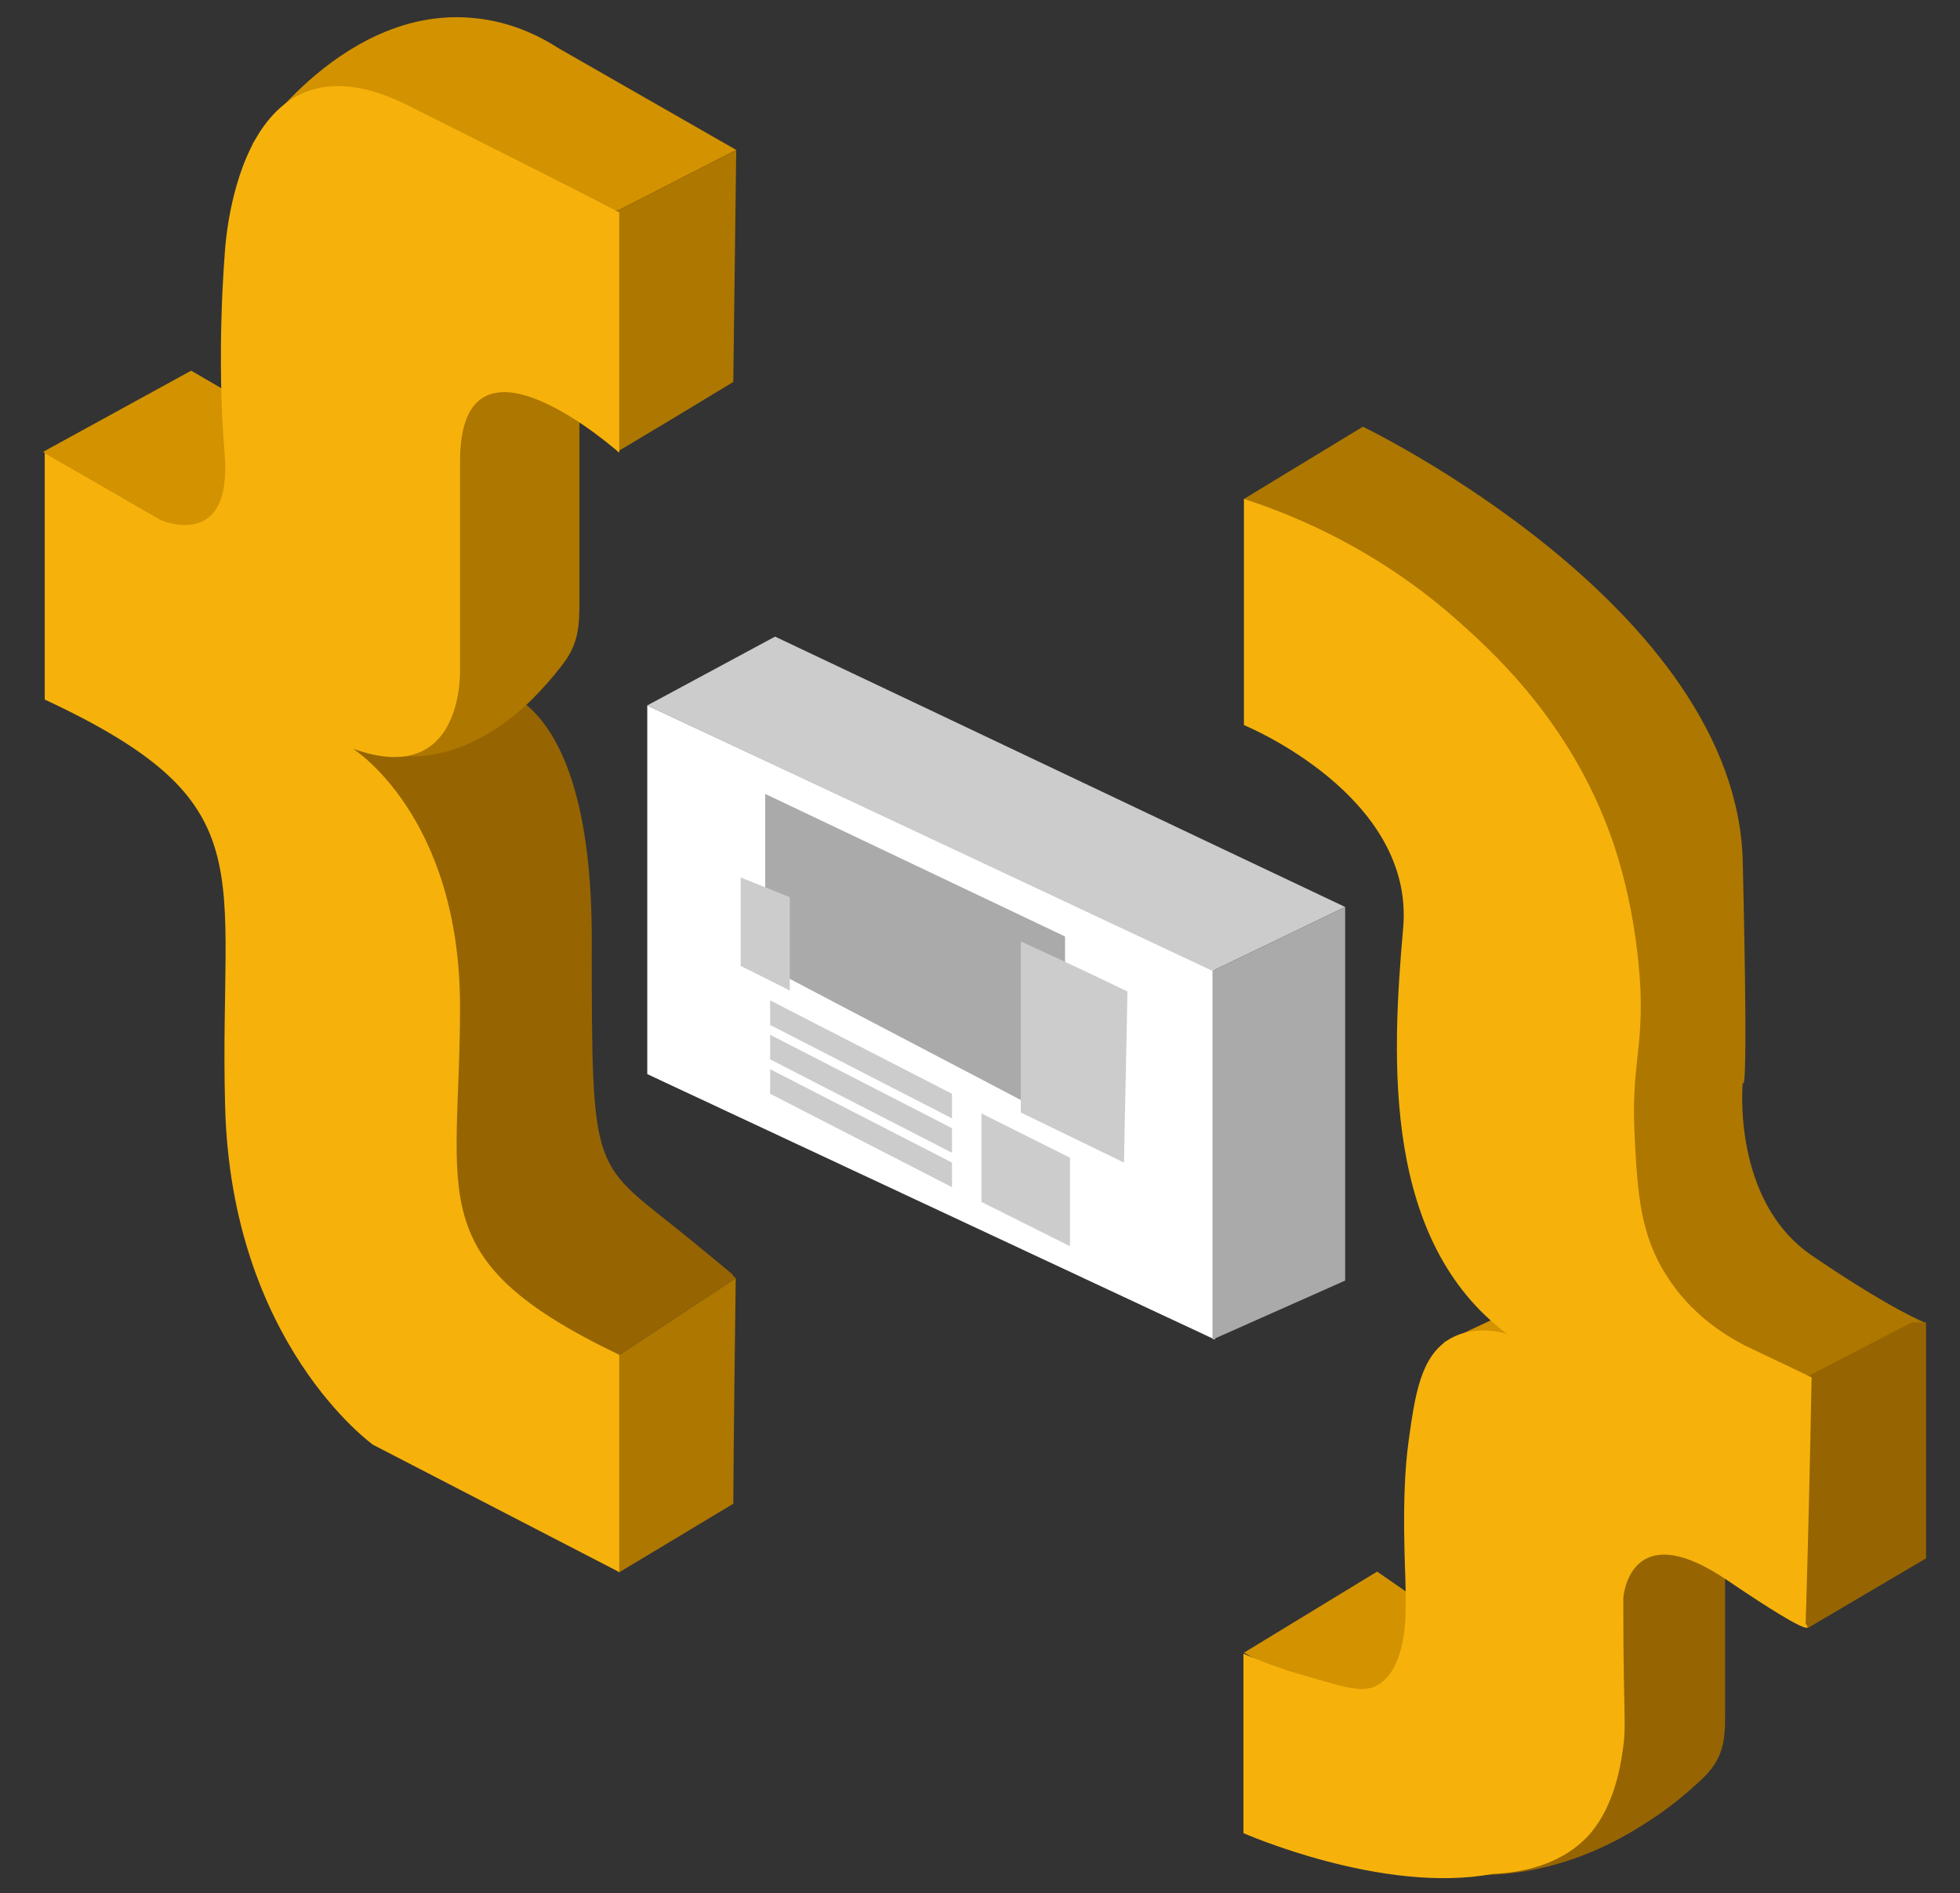 <?xml version="1.0" encoding="utf-8"?>
<!-- Generator: Adobe Illustrator 22.0.1, SVG Export Plug-In . SVG Version: 6.00 Build 0)  -->
<svg version="1.1" id="Calque_1" xmlns="http://www.w3.org/2000/svg" xmlns:xlink="http://www.w3.org/1999/xlink" x="0px" y="0px"
	 viewBox="0 0 398.8 385.1" style="enable-background:new 0 0 398.8 385.1;" xml:space="preserve">
<rect x="0" y="0" width="398.8" height="385.1" fill="#333333" stroke="none"/>
<style type="text/css">
	.st0{display:none;}
	.st1{display:inline;}
	.st2{fill:none;stroke:#BFBFBF;stroke-width:6;stroke-linejoin:round;stroke-miterlimit:10;stroke-dasharray:12;}
	.st3{fill:#AD7700;}
	.st4{fill:#D39200;}
	.st5{fill:#966502;}
	.st6{fill:#F6B20B;}
	.st7{fill:#AAAAAA;}
	.st8{fill:#FFFFFF;}
	.st9{fill:#CCCCCC;}
</style>
<g id="Calque_1_1_" class="st0">
</g>
<g id="Calque_6" class="st0">
	<g class="st1">
		<path class="st2" d="M229.7,134.4c0,0,20.7-51.3,98.6-26.2s142.5-58.5,142.5-58.5"/>
		<path class="st2" d="M237.3,156c8-17.9,25.1-29.3,43.9-32.3c13.5-1.8,26.6-1.7,39.3,1.5c11.7,3,24,8,36,9c25,2.1,48.5-5.1,70-17.9
			"/>
		<g>
			<path class="st3" d="M148.9,260l-24.1,15.9v43.6c0.2,0.1,0.3,0.3,0.3,0.4c7.8-4.7,15.5-9.3,23.3-14
				C148.6,290.7,148.8,275.4,148.9,260C148.9,260.1,148.9,260.1,148.9,260z"/>
			<g>
				<polygon class="st4" points="8,91.9 38.1,75.4 66.4,91.9 37.5,120.8 				"/>
				<path class="st4" d="M124.8,42.9L149,30.5L113,9.9c-4.5-2.9-10.2-5.5-17.1-6.2C69.7,0.9,51.3,28.2,50.5,29.4L124.8,42.9z"/>
				<path class="st3" d="M124.8,91.9c7.9-4.7,15.7-9.4,23.6-14.2c0.2-15.7,0.4-31.5,0.6-47.2l-24.2,12.4L124.8,91.9L124.8,91.9z"/>
				<path class="st5" d="M148.9,260l-24.1,15.9h-17.1l-28.9-31.3l-16.5-98.5l37.2-5.9c0,0,20.1,0.6,20.1,50.7s0,44.8,20.1,61.3
					c3.9,3.2,6.6,5.4,8.5,7C148.3,259.5,148.6,259.8,148.9,260z"/>
				<path class="st3" d="M117.1,86c0,8.1,0,16.1,0,24.2c0,4,0,8.1,0,12.1c0,5.1-0.2,8.6-3.3,12.7c-2.2,2.9-4.6,5.6-7.2,8.1
					c-6.5,6.1-14.6,10.7-23.7,10.8c-10.7,0.1-21.1-6.1-20.6-7.7c0.3-1,5.6-0.9,22.4,2.4l-1.8-73.1l28.3-4.1L117.1,86z"/>
				<path class="st6" d="M8.3,142.3V92.2l23.6,13.6c0,0,14.7,6.5,13-13.6s0-40.1,0-40.1S46.6,3.7,82,21.4s43.1,21.8,43.1,21.8v48.9
					c0,0-32.4-28.9-32.4,1.8s0,41.9,0,41.9s1.2,24.8-21.8,16.5c0,0,21.8,13.6,21.8,52.5s-8.3,51.3,32.4,70.8v44.2L75,293.9
					c0,0-28.9-20.6-30.1-69C43.7,176.5,53.7,163.5,8.3,142.3z"/>
			</g>
		</g>
		<g>
			<path class="st3" d="M252.3,101.5l24.2-14.7c0,0,76.1,36.6,77.3,88.5c1.2,51.9,0,44.8,0,44.8s-2.4,24.2,14.2,35.4
				c16.5,11.2,23,13.6,23,13.6l-23,11.2l-1.8,1.8l-29.5-15.3l-10-30.1l-11.8-57.8L252.3,101.5z"/>
			<polygon class="st5" points="391.2,269 391.2,317 367,331.2 365.2,330 366.4,280.3 388.2,269 			"/>
			<path class="st5" d="M350.2,311.4c0,8.3,0,16.7,0,25c0,4.2,0,8.3,0,12.5c0,5.2-0.3,8.9-4.8,13.1c-3.2,3-6.6,5.8-10.5,8.3
				c-9.4,6.3-21.2,11.1-34.3,11.1c-15.5,0.1-30.6-6.3-29.9-7.9c0.4-1.1,8.1-0.9,32.5,2.4l-2.6-75.6l41-4.3L350.2,311.4z"/>
			<polygon class="st4" points="252.3,336.2 279.4,319.7 288.8,326.2 287.1,346.3 269.4,345.7 			"/>
			<polygon class="st4" points="293,273.1 304.2,267.8 308.3,271.4 301.2,273.7 			"/>
			<path class="st6" d="M367.9,280.2c-4.5-2.2-9-4.3-13.6-6.5c-4.2-2.2-11-6.4-15.9-14.2c-5.4-8.4-5.9-16.9-6.5-28.3
				c-0.7-14.3,1.6-16.9,1.2-29.5c-0.1-2-0.6-15.2-5.3-29.5c-8-24.1-23.9-38.8-31.3-45.4c-16.3-14.7-33.3-21.8-44.2-25.4v46
				c0,0,34.8,14.2,32.4,41.3s-4.1,63.7,21.2,82.6c0,0-6.1-2.2-11.6,0.9c-6.1,3.5-7.2,11.6-8.5,20.9c-1.6,11.6-0.6,26.6-0.6,30.1
				c0,0.8,0,1.6,0,2.4c0,0.4,0,0.8,0,1.2c0,1.5,0.2,13-6.1,16.1c-3.1,1.5-7.2-0.1-15.7-2.5c-5-1.4-11.2-4.1-11.2-4.1v36.5
				c0,0,28.3,12.5,50.7,8.3c6.6-0.3,13.3-2,18.4-6.7c6.9-6.4,7.9-17.5,8.2-19.3c0.6-4.6,0-7.3,0-27.1v-3c0,0,1.2-17.1,21.2-3.5
				c20.1,13.6,15.9,8.8,15.9,8.8C367.1,313.6,367.5,296.9,367.9,280.2z"/>
		</g>
		<polygon class="st7" points="204.7,187.5 202.7,201.5 105.7,234.5 		"/>
		<polygon class="st7" points="196.7,156.5 200.7,173.5 105.7,234.5 		"/>
		<polygon class="st8" points="241.7,174.5 213.7,162.5 105.7,234.5 		"/>
		<polygon class="st8" points="196.7,156.5 168.7,144.5 105.7,234.5 		"/>
	</g>
</g>
<g id="Calque_7" class="st0">
</g>
<g id="Calque_8">
	<g>
		<g>
			<path class="st3" d="M149.7,260l-24.1,15.9v43.6c0.2,0.1,0.3,0.3,0.3,0.4c7.8-4.7,15.5-9.3,23.3-14
				C149.3,290.7,149.5,275.4,149.7,260C149.7,260.1,149.7,260.1,149.7,260z"/>
			<g>
				<polygon class="st4" points="8.8,91.9 38.9,75.4 67.2,91.9 38.3,120.8 				"/>
				<path class="st4" d="M125.6,42.9l24.2-12.4l-36-20.6c-4.5-2.9-10.2-5.5-17.1-6.2C70.4,0.9,52.1,28.2,51.3,29.4L125.6,42.9z"/>
				<path class="st3" d="M125.6,91.9c7.9-4.7,15.7-9.4,23.6-14.2c0.2-15.7,0.4-31.5,0.6-47.2l-24.2,12.4L125.6,91.9L125.6,91.9z"/>
				<path class="st5" d="M149.7,260l-24.1,15.9h-17.1l-28.9-31.3l-16.5-98.5l37.2-5.9c0,0,20.1,0.6,20.1,50.7s0,44.8,20.1,61.3
					c3.9,3.2,6.6,5.4,8.5,7C149.1,259.5,149.4,259.8,149.7,260z"/>
				<path class="st3" d="M117.9,86c0,8.1,0,16.1,0,24.2c0,4,0,8.1,0,12.1c0,5.1-0.2,8.6-3.3,12.7c-2.2,2.9-4.6,5.6-7.2,8.1
					c-6.5,6.1-14.6,10.7-23.7,10.8c-10.7,0.1-21.1-6.1-20.6-7.7c0.3-1,5.6-0.9,22.4,2.4l-1.8-73.1l28.3-4.1L117.9,86z"/>
				<path class="st6" d="M9.1,142.3V92.2l23.6,13.6c0,0,14.7,6.5,13-13.6s0-40.1,0-40.1s1.8-48.4,37.2-30.7S126,43.2,126,43.2v48.9
					c0,0-32.4-28.9-32.4,1.8s0,41.9,0,41.9s1.2,24.8-21.8,16.5c0,0,21.8,13.6,21.8,52.5s-8.3,51.3,32.4,70.8v44.2l-50.1-25.9
					c0,0-28.9-20.6-30.1-69C44.5,176.5,54.5,163.5,9.1,142.3z"/>
			</g>
		</g>
		<g>
			<path class="st3" d="M253.1,101.5l24.2-14.7c0,0,76.1,36.6,77.3,88.5s0,44.8,0,44.8s-2.4,24.2,14.2,35.4
				c16.5,11.2,23,13.6,23,13.6l-23,11.2l-1.8,1.8l-29.5-15.3l-10-30.1l-11.8-57.8L253.1,101.5z"/>
			<polygon class="st5" points="391.9,269 391.9,317 367.8,331.2 366,330 367.2,280.3 389,269 			"/>
			<path class="st5" d="M351,311.4c0,8.3,0,16.7,0,25c0,4.2,0,8.3,0,12.5c0,5.2-0.3,8.9-4.8,13.1c-3.2,3-6.6,5.8-10.5,8.3
				c-9.4,6.3-21.2,11.1-34.3,11.1c-15.5,0.1-30.6-6.3-29.9-7.9c0.4-1.1,8.1-0.9,32.5,2.4l-2.6-75.6l41-4.3L351,311.4z"/>
			<polygon class="st4" points="253.1,336.2 280.2,319.7 289.6,326.2 287.9,346.3 270.2,345.7 			"/>
			<polygon class="st4" points="293.7,273.1 305,267.8 309.1,271.4 302,273.7 			"/>
			<path class="st6" d="M368.6,280.2c-4.5-2.2-9-4.3-13.6-6.5c-4.2-2.2-11-6.4-15.9-14.2c-5.4-8.4-5.9-16.9-6.5-28.3
				c-0.7-14.3,1.6-16.9,1.2-29.5c-0.1-2-0.6-15.2-5.3-29.5c-8-24.1-23.9-38.8-31.3-45.4C281,112.2,264,105,253.1,101.5v46
				c0,0,34.8,14.2,32.4,41.3s-4.1,63.7,21.2,82.6c0,0-6.1-2.2-11.6,0.9c-6.1,3.5-7.2,11.6-8.5,20.9c-1.6,11.6-0.6,26.6-0.6,30.1
				c0,0.8,0,1.6,0,2.4c0,0.4,0,0.8,0,1.2c0,1.5,0.2,13-6.1,16.1c-3.1,1.5-7.2-0.1-15.7-2.5c-5-1.4-11.2-4.1-11.2-4.1v36.5
				c0,0,28.3,12.5,50.7,8.3c6.6-0.3,13.3-2,18.4-6.7c6.9-6.4,7.9-17.5,8.2-19.3c0.6-4.6,0-7.3,0-27.1V325c0,0,1.2-17.1,21.2-3.5
				c20.1,13.6,15.9,8.8,15.9,8.8C367.9,313.6,368.3,296.9,368.6,280.2z"/>
		</g>
		<path class="st8" d="M131.7,143.5v75c38.5,18,77,36,115.5,54c0-25,0-50,0-75L131.7,143.5z"/>
		<path class="st9" d="M131.7,143.5c8.7-4.7,17.3-9.3,26-14c38.7,18.3,77.3,36.7,116,55l-27,13L131.7,143.5z"/>
		<polygon class="st7" points="246.7,197.5 273.7,184.5 273.7,260.5 246.7,272.5 		"/>
		<path class="st7" d="M155.7,161.5l61,29c0,12.7,0,25.3,0,38c-20.3-10.7-40.7-21.3-61-32C155.7,184.8,155.7,173.1,155.7,161.5z"/>
		<path class="st9" d="M207.7,191.5v34.8l21,10.2c0.2-11.6,0.5-23.2,0.7-34.8C222.2,198.2,214.9,194.8,207.7,191.5z"/>
		<path class="st9" d="M150.7,196.5v-18c3.3,1.3,6.7,2.7,10,4c0,6.3,0,12.7,0,19C157.3,199.8,154,198.1,150.7,196.5z"/>
		<polygon class="st9" points="156.7,203.5 193.7,222.5 193.7,227.5 156.7,208.5 		"/>
		<polygon class="st9" points="156.7,210.5 193.7,229.5 193.7,234.5 156.7,215.5 		"/>
		<polygon class="st9" points="156.7,217.5 193.7,236.5 193.7,241.5 156.7,222.5 		"/>
		<path class="st9" d="M199.7,244.5v-18c6,3,12,6,18,9c0,6,0,12,0,18C211.7,250.5,205.7,247.5,199.7,244.5z"/>
	</g>
</g>
<g id="Calque_11">
</g>
</svg>
